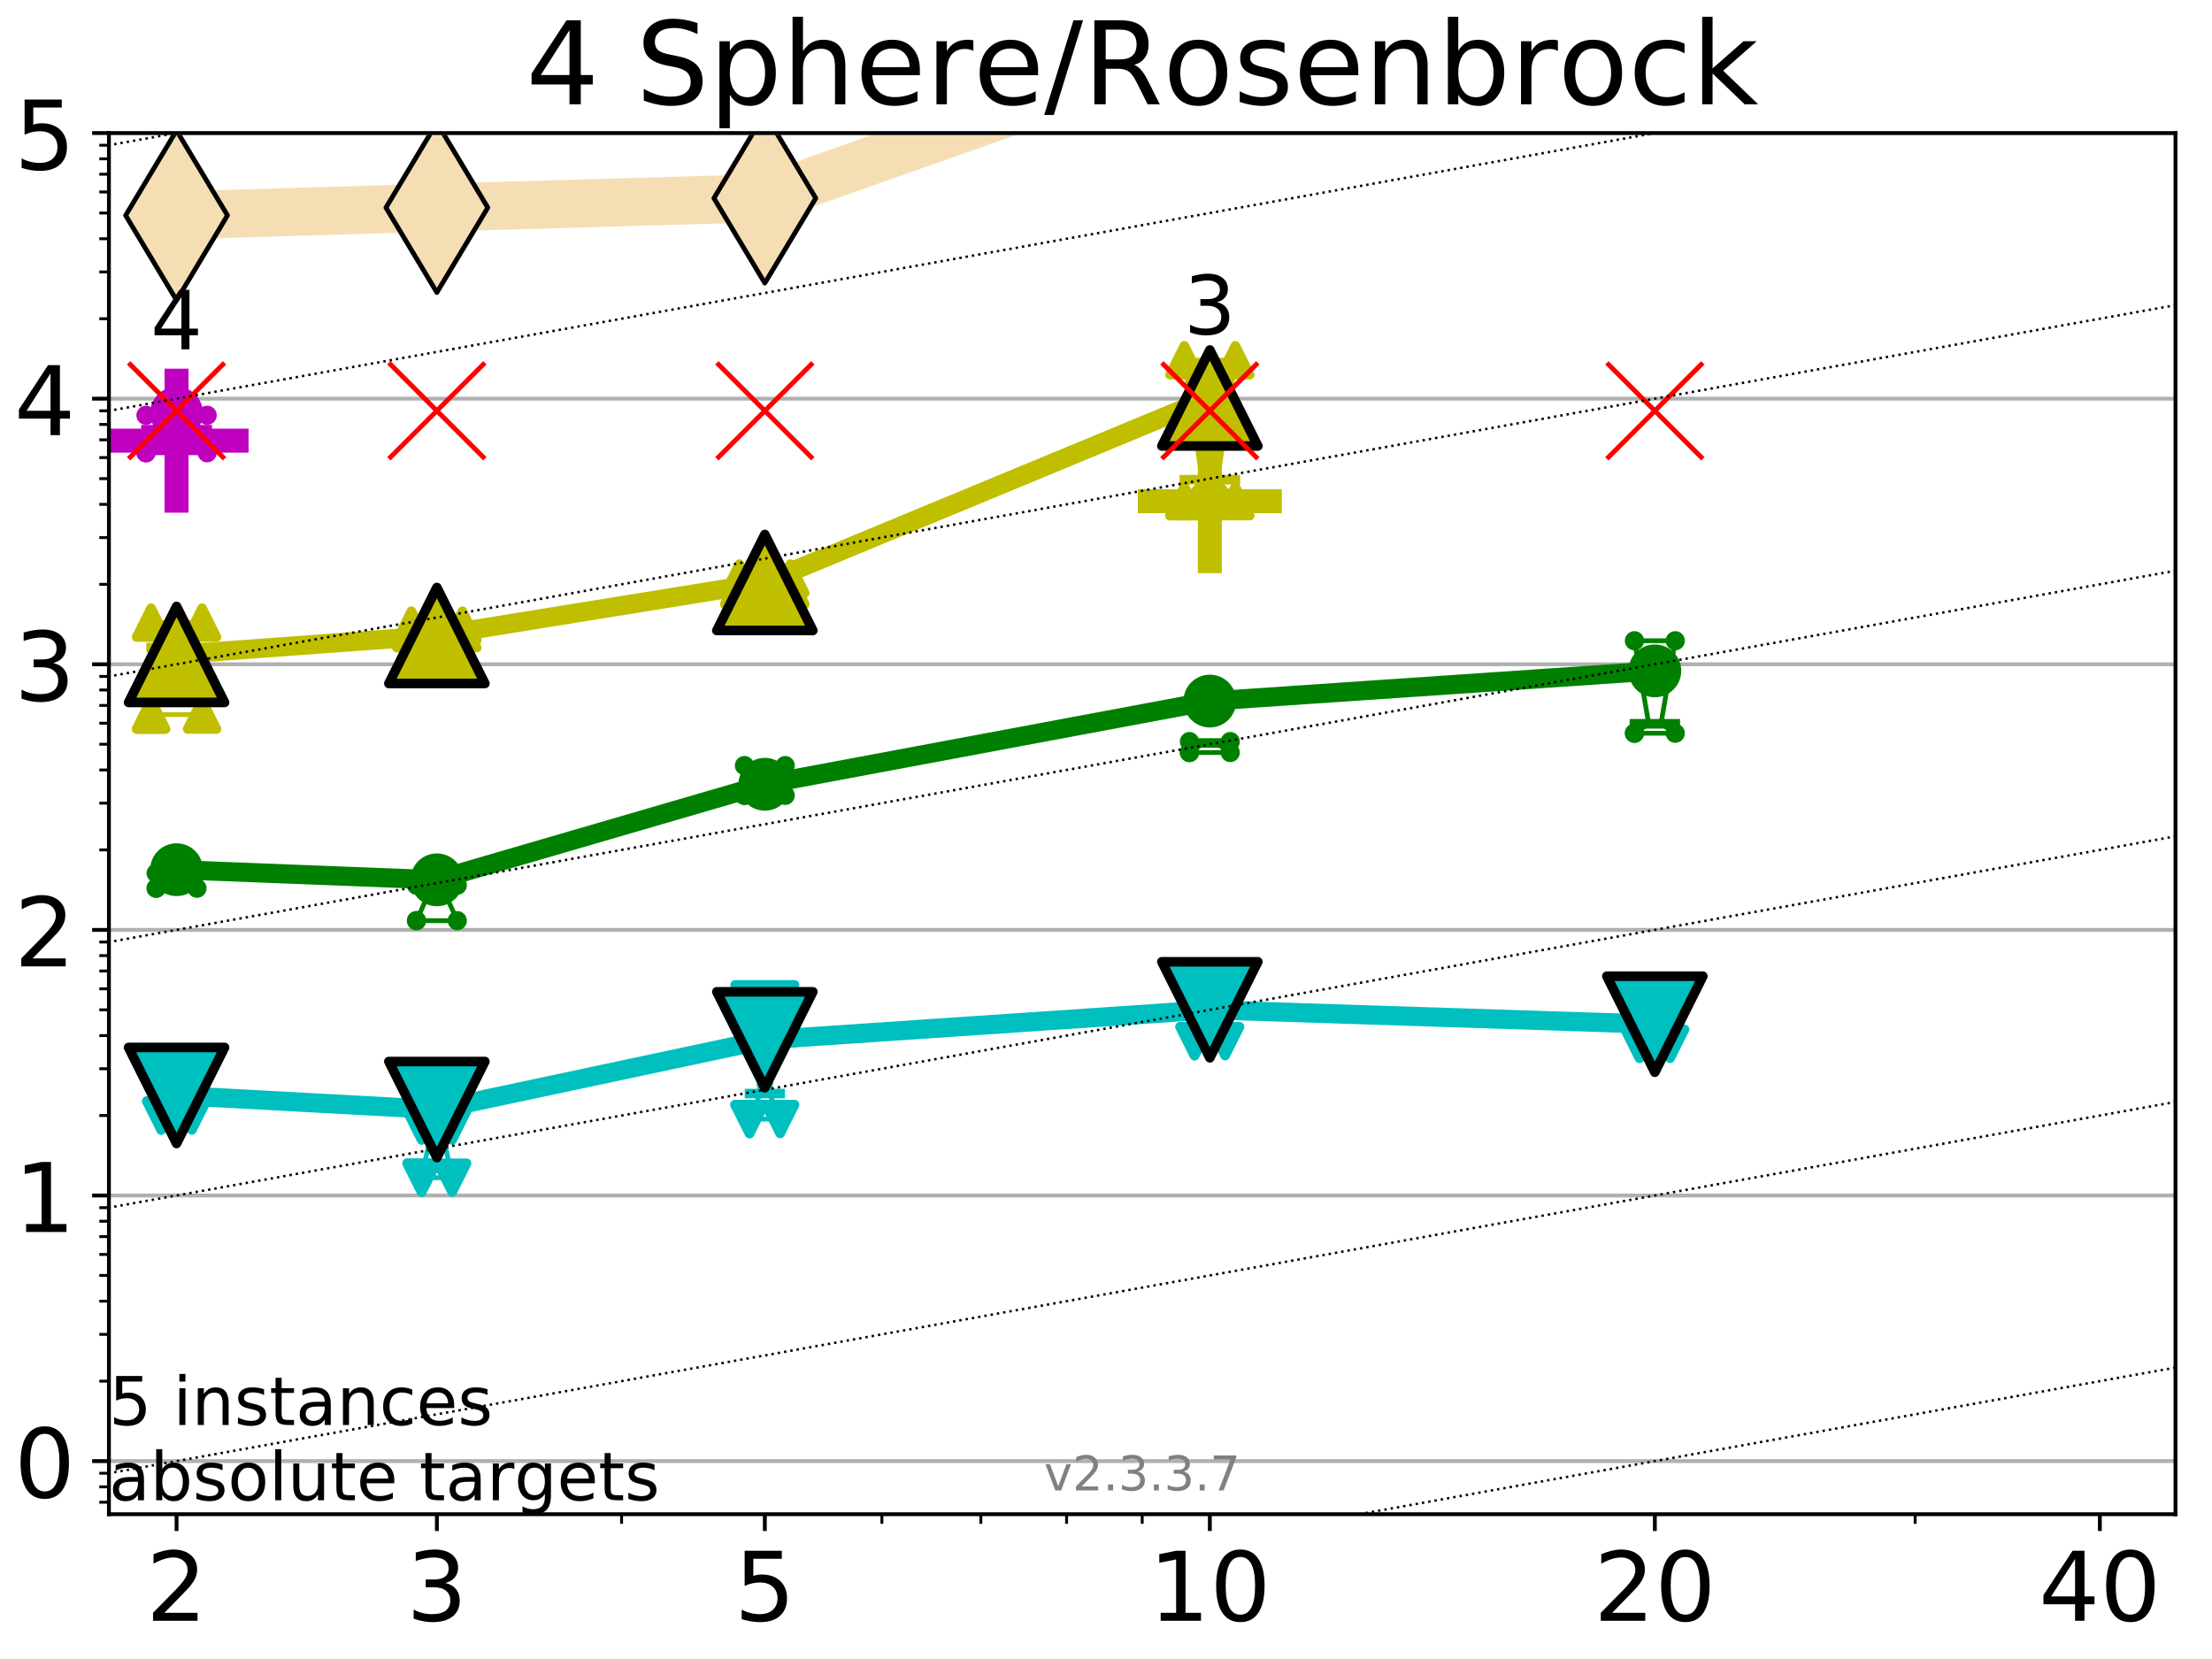<?xml version="1.0" encoding="utf-8" standalone="no"?>
<!DOCTYPE svg PUBLIC "-//W3C//DTD SVG 1.1//EN"
  "http://www.w3.org/Graphics/SVG/1.1/DTD/svg11.dtd">
<!-- Created with matplotlib (https://matplotlib.org/) -->
<svg height="345.6pt" version="1.1" viewBox="0 0 460.8 345.6" width="460.8pt" xmlns="http://www.w3.org/2000/svg" xmlns:xlink="http://www.w3.org/1999/xlink">
 <defs>
  <style type="text/css">
*{stroke-linecap:butt;stroke-linejoin:round;}
  </style>
 </defs>
 <g id="figure_1">
  <g id="patch_1">
   <path d="M 0 345.6 
L 460.8 345.6 
L 460.8 0 
L 0 0 
z
" style="fill:#ffffff;"/>
  </g>
  <g id="axes_1">
   <g id="patch_2">
    <path d="M 22.69 315.44 
L 453.192 315.44 
L 453.192 27.72 
L 22.69 27.72 
z
" style="fill:#ffffff;"/>
   </g>
   <g id="line2d_1">
    <path clip-path="url(#p09dff07395)" d="M 36.781 44.869 
L 91.009 43.248 
L 159.329 41.287 
L 252.032 8.583 
L 344.736 9.495 
" style="fill:none;stroke:#f5deb3;stroke-linecap:square;stroke-width:10;"/>
    <defs>
     <path d="M 0 17.678 
L 10.607 0 
L 0 -17.678 
L -10.607 0 
z
" id="ma0e781049a" style="stroke:#000000;stroke-linejoin:miter;"/>
    </defs>
    <g clip-path="url(#p09dff07395)">
     <use style="fill:#f5deb3;stroke:#000000;stroke-linejoin:miter;" x="36.781" xlink:href="#ma0e781049a" y="44.869"/>
     <use style="fill:#f5deb3;stroke:#000000;stroke-linejoin:miter;" x="91.009" xlink:href="#ma0e781049a" y="43.248"/>
     <use style="fill:#f5deb3;stroke:#000000;stroke-linejoin:miter;" x="159.329" xlink:href="#ma0e781049a" y="41.287"/>
     <use style="fill:#f5deb3;stroke:#000000;stroke-linejoin:miter;" x="252.032" xlink:href="#ma0e781049a" y="8.583"/>
     <use style="fill:#f5deb3;stroke:#000000;stroke-linejoin:miter;" x="344.736" xlink:href="#ma0e781049a" y="9.495"/>
    </g>
   </g>
   <g id="line2d_2">
    <defs>
     <path d="M -15 0 
L 15 0 
M 0 15 
L 0 -15 
" id="m0099cf9197" style="stroke:#bfbf00;stroke-width:5;"/>
    </defs>
    <g clip-path="url(#p09dff07395)">
     <use style="fill:#bfbf00;stroke:#bfbf00;stroke-width:5;" x="252.032" xlink:href="#m0099cf9197" y="104.401"/>
    </g>
   </g>
   <g id="line2d_3">
    <defs>
     <path d="M -15 0 
L 15 0 
M 0 15 
L 0 -15 
" id="m3f88206c82" style="stroke:#bf00bf;stroke-width:5;"/>
    </defs>
    <g clip-path="url(#p09dff07395)">
     <use style="fill:#bf00bf;stroke:#bf00bf;stroke-width:5;" x="36.781" xlink:href="#m3f88206c82" y="91.798"/>
    </g>
   </g>
   <g id="matplotlib.axis_1">
    <g id="xtick_1">
     <g id="line2d_4">
      <defs>
       <path d="M 0 0 
L 0 3.5 
" id="m7873394514" style="stroke:#000000;stroke-width:0.8;"/>
      </defs>
      <g>
       <use style="stroke:#000000;stroke-width:0.8;" x="36.781" xlink:href="#m7873394514" y="315.44"/>
      </g>
     </g>
     <g id="text_1">
      <!-- 2 -->
      <defs>
       <path d="M 19.188 8.297 
L 53.609 8.297 
L 53.609 0 
L 7.328 0 
L 7.328 8.297 
Q 12.938 14.109 22.625 23.891 
Q 32.328 33.688 34.812 36.531 
Q 39.547 41.844 41.422 45.531 
Q 43.312 49.219 43.312 52.781 
Q 43.312 58.594 39.234 62.25 
Q 35.156 65.922 28.609 65.922 
Q 23.969 65.922 18.812 64.312 
Q 13.672 62.703 7.812 59.422 
L 7.812 69.391 
Q 13.766 71.781 18.938 73 
Q 24.125 74.219 28.422 74.219 
Q 39.75 74.219 46.484 68.547 
Q 53.219 62.891 53.219 53.422 
Q 53.219 48.922 51.531 44.891 
Q 49.859 40.875 45.406 35.406 
Q 44.188 33.984 37.641 27.219 
Q 31.109 20.453 19.188 8.297 
z
" id="DejaVuSans-50"/>
      </defs>
      <g transform="translate(30.419 337.637)scale(0.2 -0.2)">
       <use xlink:href="#DejaVuSans-50"/>
      </g>
     </g>
    </g>
    <g id="xtick_2">
     <g id="line2d_5">
      <g>
       <use style="stroke:#000000;stroke-width:0.8;" x="91.009" xlink:href="#m7873394514" y="315.44"/>
      </g>
     </g>
     <g id="text_2">
      <!-- 3 -->
      <defs>
       <path d="M 40.578 39.312 
Q 47.656 37.797 51.625 33 
Q 55.609 28.219 55.609 21.188 
Q 55.609 10.406 48.188 4.484 
Q 40.766 -1.422 27.094 -1.422 
Q 22.516 -1.422 17.656 -0.516 
Q 12.797 0.391 7.625 2.203 
L 7.625 11.719 
Q 11.719 9.328 16.594 8.109 
Q 21.484 6.891 26.812 6.891 
Q 36.078 6.891 40.938 10.547 
Q 45.797 14.203 45.797 21.188 
Q 45.797 27.641 41.281 31.266 
Q 36.766 34.906 28.719 34.906 
L 20.219 34.906 
L 20.219 43.016 
L 29.109 43.016 
Q 36.375 43.016 40.234 45.922 
Q 44.094 48.828 44.094 54.297 
Q 44.094 59.906 40.109 62.906 
Q 36.141 65.922 28.719 65.922 
Q 24.656 65.922 20.016 65.031 
Q 15.375 64.156 9.812 62.312 
L 9.812 71.094 
Q 15.438 72.656 20.344 73.438 
Q 25.25 74.219 29.594 74.219 
Q 40.828 74.219 47.359 69.109 
Q 53.906 64.016 53.906 55.328 
Q 53.906 49.266 50.438 45.094 
Q 46.969 40.922 40.578 39.312 
z
" id="DejaVuSans-51"/>
      </defs>
      <g transform="translate(84.647 337.637)scale(0.2 -0.2)">
       <use xlink:href="#DejaVuSans-51"/>
      </g>
     </g>
    </g>
    <g id="xtick_3">
     <g id="line2d_6">
      <g>
       <use style="stroke:#000000;stroke-width:0.8;" x="159.329" xlink:href="#m7873394514" y="315.44"/>
      </g>
     </g>
     <g id="text_3">
      <!-- 5 -->
      <defs>
       <path d="M 10.797 72.906 
L 49.516 72.906 
L 49.516 64.594 
L 19.828 64.594 
L 19.828 46.734 
Q 21.969 47.469 24.109 47.828 
Q 26.266 48.188 28.422 48.188 
Q 40.625 48.188 47.75 41.5 
Q 54.891 34.812 54.891 23.391 
Q 54.891 11.625 47.562 5.094 
Q 40.234 -1.422 26.906 -1.422 
Q 22.312 -1.422 17.547 -0.641 
Q 12.797 0.141 7.719 1.703 
L 7.719 11.625 
Q 12.109 9.234 16.797 8.062 
Q 21.484 6.891 26.703 6.891 
Q 35.156 6.891 40.078 11.328 
Q 45.016 15.766 45.016 23.391 
Q 45.016 31 40.078 35.438 
Q 35.156 39.891 26.703 39.891 
Q 22.75 39.891 18.812 39.016 
Q 14.891 38.141 10.797 36.281 
z
" id="DejaVuSans-53"/>
      </defs>
      <g transform="translate(152.966 337.637)scale(0.2 -0.2)">
       <use xlink:href="#DejaVuSans-53"/>
      </g>
     </g>
    </g>
    <g id="xtick_4">
     <g id="line2d_7">
      <g>
       <use style="stroke:#000000;stroke-width:0.8;" x="252.032" xlink:href="#m7873394514" y="315.44"/>
      </g>
     </g>
     <g id="text_4">
      <!-- 10 -->
      <defs>
       <path d="M 12.406 8.297 
L 28.516 8.297 
L 28.516 63.922 
L 10.984 60.406 
L 10.984 69.391 
L 28.422 72.906 
L 38.281 72.906 
L 38.281 8.297 
L 54.391 8.297 
L 54.391 0 
L 12.406 0 
z
" id="DejaVuSans-49"/>
       <path d="M 31.781 66.406 
Q 24.172 66.406 20.328 58.906 
Q 16.5 51.422 16.5 36.375 
Q 16.5 21.391 20.328 13.891 
Q 24.172 6.391 31.781 6.391 
Q 39.453 6.391 43.281 13.891 
Q 47.125 21.391 47.125 36.375 
Q 47.125 51.422 43.281 58.906 
Q 39.453 66.406 31.781 66.406 
z
M 31.781 74.219 
Q 44.047 74.219 50.516 64.516 
Q 56.984 54.828 56.984 36.375 
Q 56.984 17.969 50.516 8.266 
Q 44.047 -1.422 31.781 -1.422 
Q 19.531 -1.422 13.062 8.266 
Q 6.594 17.969 6.594 36.375 
Q 6.594 54.828 13.062 64.516 
Q 19.531 74.219 31.781 74.219 
z
" id="DejaVuSans-48"/>
      </defs>
      <g transform="translate(239.307 337.637)scale(0.2 -0.2)">
       <use xlink:href="#DejaVuSans-49"/>
       <use x="63.623" xlink:href="#DejaVuSans-48"/>
      </g>
     </g>
    </g>
    <g id="xtick_5">
     <g id="line2d_8">
      <g>
       <use style="stroke:#000000;stroke-width:0.8;" x="344.736" xlink:href="#m7873394514" y="315.44"/>
      </g>
     </g>
     <g id="text_5">
      <!-- 20 -->
      <g transform="translate(332.011 337.637)scale(0.2 -0.2)">
       <use xlink:href="#DejaVuSans-50"/>
       <use x="63.623" xlink:href="#DejaVuSans-48"/>
      </g>
     </g>
    </g>
    <g id="xtick_6">
     <g id="line2d_9">
      <g>
       <use style="stroke:#000000;stroke-width:0.8;" x="437.439" xlink:href="#m7873394514" y="315.44"/>
      </g>
     </g>
     <g id="text_6">
      <!-- 40 -->
      <defs>
       <path d="M 37.797 64.312 
L 12.891 25.391 
L 37.797 25.391 
z
M 35.203 72.906 
L 47.609 72.906 
L 47.609 25.391 
L 58.016 25.391 
L 58.016 17.188 
L 47.609 17.188 
L 47.609 0 
L 37.797 0 
L 37.797 17.188 
L 4.891 17.188 
L 4.891 26.703 
z
" id="DejaVuSans-52"/>
      </defs>
      <g transform="translate(424.714 337.637)scale(0.2 -0.2)">
       <use xlink:href="#DejaVuSans-52"/>
       <use x="63.623" xlink:href="#DejaVuSans-48"/>
      </g>
     </g>
    </g>
    <g id="xtick_7">
     <g id="line2d_10">
      <defs>
       <path d="M 0 0 
L 0 2 
" id="me42d2808b8" style="stroke:#000000;stroke-width:0.6;"/>
      </defs>
      <g>
       <use style="stroke:#000000;stroke-width:0.6;" x="129.485" xlink:href="#me42d2808b8" y="315.44"/>
      </g>
     </g>
    </g>
    <g id="xtick_8">
     <g id="line2d_11">
      <g>
       <use style="stroke:#000000;stroke-width:0.6;" x="183.713" xlink:href="#me42d2808b8" y="315.44"/>
      </g>
     </g>
    </g>
    <g id="xtick_9">
     <g id="line2d_12">
      <g>
       <use style="stroke:#000000;stroke-width:0.6;" x="204.329" xlink:href="#me42d2808b8" y="315.44"/>
      </g>
     </g>
    </g>
    <g id="xtick_10">
     <g id="line2d_13">
      <g>
       <use style="stroke:#000000;stroke-width:0.6;" x="222.188" xlink:href="#me42d2808b8" y="315.44"/>
      </g>
     </g>
    </g>
    <g id="xtick_11">
     <g id="line2d_14">
      <g>
       <use style="stroke:#000000;stroke-width:0.6;" x="237.941" xlink:href="#me42d2808b8" y="315.44"/>
      </g>
     </g>
    </g>
    <g id="xtick_12">
     <g id="line2d_15">
      <g>
       <use style="stroke:#000000;stroke-width:0.6;" x="398.964" xlink:href="#me42d2808b8" y="315.44"/>
      </g>
     </g>
    </g>
   </g>
   <g id="matplotlib.axis_2">
    <g id="ytick_1">
     <g id="line2d_16">
      <path clip-path="url(#p09dff07395)" d="M 22.69 304.374 
L 453.192 304.374 
" style="fill:none;stroke:#b0b0b0;stroke-linecap:square;stroke-width:0.8;"/>
     </g>
     <g id="line2d_17">
      <defs>
       <path d="M 0 0 
L -3.5 0 
" id="mdb61a4231f" style="stroke:#000000;stroke-width:0.8;"/>
      </defs>
      <g>
       <use style="stroke:#000000;stroke-width:0.8;" x="22.69" xlink:href="#mdb61a4231f" y="304.374"/>
      </g>
     </g>
     <g id="text_7">
      <!-- 0 -->
      <g transform="translate(2.965 311.972)scale(0.2 -0.2)">
       <use xlink:href="#DejaVuSans-48"/>
      </g>
     </g>
    </g>
    <g id="ytick_2">
     <g id="line2d_18">
      <path clip-path="url(#p09dff07395)" d="M 22.69 249.043 
L 453.192 249.043 
" style="fill:none;stroke:#b0b0b0;stroke-linecap:square;stroke-width:0.8;"/>
     </g>
     <g id="line2d_19">
      <g>
       <use style="stroke:#000000;stroke-width:0.8;" x="22.69" xlink:href="#mdb61a4231f" y="249.043"/>
      </g>
     </g>
     <g id="text_8">
      <!-- 1 -->
      <g transform="translate(2.965 256.642)scale(0.2 -0.2)">
       <use xlink:href="#DejaVuSans-49"/>
      </g>
     </g>
    </g>
    <g id="ytick_3">
     <g id="line2d_20">
      <path clip-path="url(#p09dff07395)" d="M 22.69 193.712 
L 453.192 193.712 
" style="fill:none;stroke:#b0b0b0;stroke-linecap:square;stroke-width:0.8;"/>
     </g>
     <g id="line2d_21">
      <g>
       <use style="stroke:#000000;stroke-width:0.8;" x="22.69" xlink:href="#mdb61a4231f" y="193.712"/>
      </g>
     </g>
     <g id="text_9">
      <!-- 2 -->
      <g transform="translate(2.965 201.311)scale(0.2 -0.2)">
       <use xlink:href="#DejaVuSans-50"/>
      </g>
     </g>
    </g>
    <g id="ytick_4">
     <g id="line2d_22">
      <path clip-path="url(#p09dff07395)" d="M 22.69 138.382 
L 453.192 138.382 
" style="fill:none;stroke:#b0b0b0;stroke-linecap:square;stroke-width:0.8;"/>
     </g>
     <g id="line2d_23">
      <g>
       <use style="stroke:#000000;stroke-width:0.8;" x="22.69" xlink:href="#mdb61a4231f" y="138.382"/>
      </g>
     </g>
     <g id="text_10">
      <!-- 3 -->
      <g transform="translate(2.965 145.98)scale(0.2 -0.2)">
       <use xlink:href="#DejaVuSans-51"/>
      </g>
     </g>
    </g>
    <g id="ytick_5">
     <g id="line2d_24">
      <path clip-path="url(#p09dff07395)" d="M 22.69 83.051 
L 453.192 83.051 
" style="fill:none;stroke:#b0b0b0;stroke-linecap:square;stroke-width:0.8;"/>
     </g>
     <g id="line2d_25">
      <g>
       <use style="stroke:#000000;stroke-width:0.8;" x="22.69" xlink:href="#mdb61a4231f" y="83.051"/>
      </g>
     </g>
     <g id="text_11">
      <!-- 4 -->
      <g transform="translate(2.965 90.649)scale(0.2 -0.2)">
       <use xlink:href="#DejaVuSans-52"/>
      </g>
     </g>
    </g>
    <g id="ytick_6">
     <g id="line2d_26">
      <path clip-path="url(#p09dff07395)" d="M 22.69 27.72 
L 453.192 27.72 
" style="fill:none;stroke:#b0b0b0;stroke-linecap:square;stroke-width:0.8;"/>
     </g>
     <g id="line2d_27">
      <g>
       <use style="stroke:#000000;stroke-width:0.8;" x="22.69" xlink:href="#mdb61a4231f" y="27.72"/>
      </g>
     </g>
     <g id="text_12">
      <!-- 5 -->
      <g transform="translate(2.965 35.318)scale(0.2 -0.2)">
       <use xlink:href="#DejaVuSans-53"/>
      </g>
     </g>
    </g>
    <g id="ytick_7">
     <g id="line2d_28">
      <defs>
       <path d="M 0 0 
L -2 0 
" id="m9e171397ce" style="stroke:#000000;stroke-width:0.6;"/>
      </defs>
      <g>
       <use style="stroke:#000000;stroke-width:0.6;" x="22.69" xlink:href="#m9e171397ce" y="312.945"/>
      </g>
     </g>
    </g>
    <g id="ytick_8">
     <g id="line2d_29">
      <g>
       <use style="stroke:#000000;stroke-width:0.6;" x="22.69" xlink:href="#m9e171397ce" y="309.736"/>
      </g>
     </g>
    </g>
    <g id="ytick_9">
     <g id="line2d_30">
      <g>
       <use style="stroke:#000000;stroke-width:0.6;" x="22.69" xlink:href="#m9e171397ce" y="306.906"/>
      </g>
     </g>
    </g>
    <g id="ytick_10">
     <g id="line2d_31">
      <g>
       <use style="stroke:#000000;stroke-width:0.6;" x="22.69" xlink:href="#m9e171397ce" y="287.718"/>
      </g>
     </g>
    </g>
    <g id="ytick_11">
     <g id="line2d_32">
      <g>
       <use style="stroke:#000000;stroke-width:0.6;" x="22.69" xlink:href="#m9e171397ce" y="277.974"/>
      </g>
     </g>
    </g>
    <g id="ytick_12">
     <g id="line2d_33">
      <g>
       <use style="stroke:#000000;stroke-width:0.6;" x="22.69" xlink:href="#m9e171397ce" y="271.061"/>
      </g>
     </g>
    </g>
    <g id="ytick_13">
     <g id="line2d_34">
      <g>
       <use style="stroke:#000000;stroke-width:0.6;" x="22.69" xlink:href="#m9e171397ce" y="265.699"/>
      </g>
     </g>
    </g>
    <g id="ytick_14">
     <g id="line2d_35">
      <g>
       <use style="stroke:#000000;stroke-width:0.6;" x="22.69" xlink:href="#m9e171397ce" y="261.318"/>
      </g>
     </g>
    </g>
    <g id="ytick_15">
     <g id="line2d_36">
      <g>
       <use style="stroke:#000000;stroke-width:0.6;" x="22.69" xlink:href="#m9e171397ce" y="257.614"/>
      </g>
     </g>
    </g>
    <g id="ytick_16">
     <g id="line2d_37">
      <g>
       <use style="stroke:#000000;stroke-width:0.6;" x="22.69" xlink:href="#m9e171397ce" y="254.405"/>
      </g>
     </g>
    </g>
    <g id="ytick_17">
     <g id="line2d_38">
      <g>
       <use style="stroke:#000000;stroke-width:0.6;" x="22.69" xlink:href="#m9e171397ce" y="251.575"/>
      </g>
     </g>
    </g>
    <g id="ytick_18">
     <g id="line2d_39">
      <g>
       <use style="stroke:#000000;stroke-width:0.6;" x="22.69" xlink:href="#m9e171397ce" y="232.387"/>
      </g>
     </g>
    </g>
    <g id="ytick_19">
     <g id="line2d_40">
      <g>
       <use style="stroke:#000000;stroke-width:0.6;" x="22.69" xlink:href="#m9e171397ce" y="222.644"/>
      </g>
     </g>
    </g>
    <g id="ytick_20">
     <g id="line2d_41">
      <g>
       <use style="stroke:#000000;stroke-width:0.6;" x="22.69" xlink:href="#m9e171397ce" y="215.731"/>
      </g>
     </g>
    </g>
    <g id="ytick_21">
     <g id="line2d_42">
      <g>
       <use style="stroke:#000000;stroke-width:0.6;" x="22.69" xlink:href="#m9e171397ce" y="210.369"/>
      </g>
     </g>
    </g>
    <g id="ytick_22">
     <g id="line2d_43">
      <g>
       <use style="stroke:#000000;stroke-width:0.6;" x="22.69" xlink:href="#m9e171397ce" y="205.987"/>
      </g>
     </g>
    </g>
    <g id="ytick_23">
     <g id="line2d_44">
      <g>
       <use style="stroke:#000000;stroke-width:0.6;" x="22.69" xlink:href="#m9e171397ce" y="202.283"/>
      </g>
     </g>
    </g>
    <g id="ytick_24">
     <g id="line2d_45">
      <g>
       <use style="stroke:#000000;stroke-width:0.6;" x="22.69" xlink:href="#m9e171397ce" y="199.074"/>
      </g>
     </g>
    </g>
    <g id="ytick_25">
     <g id="line2d_46">
      <g>
       <use style="stroke:#000000;stroke-width:0.6;" x="22.69" xlink:href="#m9e171397ce" y="196.244"/>
      </g>
     </g>
    </g>
    <g id="ytick_26">
     <g id="line2d_47">
      <g>
       <use style="stroke:#000000;stroke-width:0.6;" x="22.69" xlink:href="#m9e171397ce" y="177.056"/>
      </g>
     </g>
    </g>
    <g id="ytick_27">
     <g id="line2d_48">
      <g>
       <use style="stroke:#000000;stroke-width:0.6;" x="22.69" xlink:href="#m9e171397ce" y="167.313"/>
      </g>
     </g>
    </g>
    <g id="ytick_28">
     <g id="line2d_49">
      <g>
       <use style="stroke:#000000;stroke-width:0.6;" x="22.69" xlink:href="#m9e171397ce" y="160.4"/>
      </g>
     </g>
    </g>
    <g id="ytick_29">
     <g id="line2d_50">
      <g>
       <use style="stroke:#000000;stroke-width:0.6;" x="22.69" xlink:href="#m9e171397ce" y="155.038"/>
      </g>
     </g>
    </g>
    <g id="ytick_30">
     <g id="line2d_51">
      <g>
       <use style="stroke:#000000;stroke-width:0.6;" x="22.69" xlink:href="#m9e171397ce" y="150.657"/>
      </g>
     </g>
    </g>
    <g id="ytick_31">
     <g id="line2d_52">
      <g>
       <use style="stroke:#000000;stroke-width:0.6;" x="22.69" xlink:href="#m9e171397ce" y="146.952"/>
      </g>
     </g>
    </g>
    <g id="ytick_32">
     <g id="line2d_53">
      <g>
       <use style="stroke:#000000;stroke-width:0.6;" x="22.69" xlink:href="#m9e171397ce" y="143.744"/>
      </g>
     </g>
    </g>
    <g id="ytick_33">
     <g id="line2d_54">
      <g>
       <use style="stroke:#000000;stroke-width:0.6;" x="22.69" xlink:href="#m9e171397ce" y="140.913"/>
      </g>
     </g>
    </g>
    <g id="ytick_34">
     <g id="line2d_55">
      <g>
       <use style="stroke:#000000;stroke-width:0.6;" x="22.69" xlink:href="#m9e171397ce" y="121.725"/>
      </g>
     </g>
    </g>
    <g id="ytick_35">
     <g id="line2d_56">
      <g>
       <use style="stroke:#000000;stroke-width:0.6;" x="22.69" xlink:href="#m9e171397ce" y="111.982"/>
      </g>
     </g>
    </g>
    <g id="ytick_36">
     <g id="line2d_57">
      <g>
       <use style="stroke:#000000;stroke-width:0.6;" x="22.69" xlink:href="#m9e171397ce" y="105.069"/>
      </g>
     </g>
    </g>
    <g id="ytick_37">
     <g id="line2d_58">
      <g>
       <use style="stroke:#000000;stroke-width:0.6;" x="22.69" xlink:href="#m9e171397ce" y="99.707"/>
      </g>
     </g>
    </g>
    <g id="ytick_38">
     <g id="line2d_59">
      <g>
       <use style="stroke:#000000;stroke-width:0.6;" x="22.69" xlink:href="#m9e171397ce" y="95.326"/>
      </g>
     </g>
    </g>
    <g id="ytick_39">
     <g id="line2d_60">
      <g>
       <use style="stroke:#000000;stroke-width:0.6;" x="22.69" xlink:href="#m9e171397ce" y="91.622"/>
      </g>
     </g>
    </g>
    <g id="ytick_40">
     <g id="line2d_61">
      <g>
       <use style="stroke:#000000;stroke-width:0.6;" x="22.69" xlink:href="#m9e171397ce" y="88.413"/>
      </g>
     </g>
    </g>
    <g id="ytick_41">
     <g id="line2d_62">
      <g>
       <use style="stroke:#000000;stroke-width:0.6;" x="22.69" xlink:href="#m9e171397ce" y="85.583"/>
      </g>
     </g>
    </g>
    <g id="ytick_42">
     <g id="line2d_63">
      <g>
       <use style="stroke:#000000;stroke-width:0.6;" x="22.69" xlink:href="#m9e171397ce" y="66.395"/>
      </g>
     </g>
    </g>
    <g id="ytick_43">
     <g id="line2d_64">
      <g>
       <use style="stroke:#000000;stroke-width:0.6;" x="22.69" xlink:href="#m9e171397ce" y="56.651"/>
      </g>
     </g>
    </g>
    <g id="ytick_44">
     <g id="line2d_65">
      <g>
       <use style="stroke:#000000;stroke-width:0.6;" x="22.69" xlink:href="#m9e171397ce" y="49.738"/>
      </g>
     </g>
    </g>
    <g id="ytick_45">
     <g id="line2d_66">
      <g>
       <use style="stroke:#000000;stroke-width:0.6;" x="22.69" xlink:href="#m9e171397ce" y="44.376"/>
      </g>
     </g>
    </g>
    <g id="ytick_46">
     <g id="line2d_67">
      <g>
       <use style="stroke:#000000;stroke-width:0.6;" x="22.69" xlink:href="#m9e171397ce" y="39.995"/>
      </g>
     </g>
    </g>
    <g id="ytick_47">
     <g id="line2d_68">
      <g>
       <use style="stroke:#000000;stroke-width:0.6;" x="22.69" xlink:href="#m9e171397ce" y="36.291"/>
      </g>
     </g>
    </g>
    <g id="ytick_48">
     <g id="line2d_69">
      <g>
       <use style="stroke:#000000;stroke-width:0.6;" x="22.69" xlink:href="#m9e171397ce" y="33.082"/>
      </g>
     </g>
    </g>
    <g id="ytick_49">
     <g id="line2d_70">
      <g>
       <use style="stroke:#000000;stroke-width:0.6;" x="22.69" xlink:href="#m9e171397ce" y="30.252"/>
      </g>
     </g>
    </g>
   </g>
   <g id="line2d_71">
    <path clip-path="url(#p09dff07395)" d="M 33.594 232.387 
L 35.825 229.028 
L 33.594 223.047 
L 39.968 223.047 
L 37.737 229.028 
L 39.968 232.387 
L 33.594 232.387 
" style="fill:none;stroke:#00bfbf;stroke-linecap:square;"/>
   </g>
   <g id="line2d_72">
    <path clip-path="url(#p09dff07395)" d="M 33.594 232.387 
L 39.968 232.387 
L 39.968 223.047 
L 33.594 223.047 
L 33.594 232.387 
" style="fill:none;"/>
    <defs>
     <path d="M -0 3 
L 3 -3 
L -3 -3 
z
" id="mecf5f8dfef" style="stroke:#00bfbf;stroke-linejoin:miter;stroke-width:2;"/>
    </defs>
    <g clip-path="url(#p09dff07395)">
     <use style="fill:#00bfbf;stroke:#00bfbf;stroke-linejoin:miter;stroke-width:2;" x="33.594" xlink:href="#mecf5f8dfef" y="232.387"/>
     <use style="fill:#00bfbf;stroke:#00bfbf;stroke-linejoin:miter;stroke-width:2;" x="39.968" xlink:href="#mecf5f8dfef" y="232.387"/>
     <use style="fill:#00bfbf;stroke:#00bfbf;stroke-linejoin:miter;stroke-width:2;" x="39.968" xlink:href="#mecf5f8dfef" y="223.047"/>
     <use style="fill:#00bfbf;stroke:#00bfbf;stroke-linejoin:miter;stroke-width:2;" x="33.594" xlink:href="#mecf5f8dfef" y="223.047"/>
     <use style="fill:#00bfbf;stroke:#00bfbf;stroke-linejoin:miter;stroke-width:2;" x="33.594" xlink:href="#mecf5f8dfef" y="232.387"/>
    </g>
   </g>
   <g id="line2d_73">
    <path clip-path="url(#p09dff07395)" d="M 33.594 229.028 
L 39.968 229.028 
" style="fill:none;stroke:#00bfbf;stroke-linecap:square;stroke-width:2;"/>
   </g>
   <g id="line2d_74">
    <path clip-path="url(#p09dff07395)" d="M 87.823 245.339 
L 90.053 234.919 
L 87.823 234.478 
L 94.196 234.478 
L 91.965 234.919 
L 94.196 245.339 
L 87.823 245.339 
" style="fill:none;stroke:#00bfbf;stroke-linecap:square;"/>
   </g>
   <g id="line2d_75">
    <path clip-path="url(#p09dff07395)" d="M 87.823 245.339 
L 94.196 245.339 
L 94.196 234.478 
L 87.823 234.478 
L 87.823 245.339 
" style="fill:none;"/>
    <g clip-path="url(#p09dff07395)">
     <use style="fill:#00bfbf;stroke:#00bfbf;stroke-linejoin:miter;stroke-width:2;" x="87.823" xlink:href="#mecf5f8dfef" y="245.339"/>
     <use style="fill:#00bfbf;stroke:#00bfbf;stroke-linejoin:miter;stroke-width:2;" x="94.196" xlink:href="#mecf5f8dfef" y="245.339"/>
     <use style="fill:#00bfbf;stroke:#00bfbf;stroke-linejoin:miter;stroke-width:2;" x="94.196" xlink:href="#mecf5f8dfef" y="234.478"/>
     <use style="fill:#00bfbf;stroke:#00bfbf;stroke-linejoin:miter;stroke-width:2;" x="87.823" xlink:href="#mecf5f8dfef" y="234.478"/>
     <use style="fill:#00bfbf;stroke:#00bfbf;stroke-linejoin:miter;stroke-width:2;" x="87.823" xlink:href="#mecf5f8dfef" y="245.339"/>
    </g>
   </g>
   <g id="line2d_76">
    <path clip-path="url(#p09dff07395)" d="M 87.823 234.919 
L 94.196 234.919 
" style="fill:none;stroke:#00bfbf;stroke-linecap:square;stroke-width:2;"/>
   </g>
   <g id="line2d_77">
    <path clip-path="url(#p09dff07395)" d="M 156.142 233.119 
L 158.373 227.806 
L 156.142 208.166 
L 162.515 208.166 
L 160.285 227.806 
L 162.515 233.119 
L 156.142 233.119 
" style="fill:none;stroke:#00bfbf;stroke-linecap:square;"/>
   </g>
   <g id="line2d_78">
    <path clip-path="url(#p09dff07395)" d="M 156.142 233.119 
L 162.515 233.119 
L 162.515 208.166 
L 156.142 208.166 
L 156.142 233.119 
" style="fill:none;"/>
    <g clip-path="url(#p09dff07395)">
     <use style="fill:#00bfbf;stroke:#00bfbf;stroke-linejoin:miter;stroke-width:2;" x="156.142" xlink:href="#mecf5f8dfef" y="233.119"/>
     <use style="fill:#00bfbf;stroke:#00bfbf;stroke-linejoin:miter;stroke-width:2;" x="162.515" xlink:href="#mecf5f8dfef" y="233.119"/>
     <use style="fill:#00bfbf;stroke:#00bfbf;stroke-linejoin:miter;stroke-width:2;" x="162.515" xlink:href="#mecf5f8dfef" y="208.166"/>
     <use style="fill:#00bfbf;stroke:#00bfbf;stroke-linejoin:miter;stroke-width:2;" x="156.142" xlink:href="#mecf5f8dfef" y="208.166"/>
     <use style="fill:#00bfbf;stroke:#00bfbf;stroke-linejoin:miter;stroke-width:2;" x="156.142" xlink:href="#mecf5f8dfef" y="233.119"/>
    </g>
   </g>
   <g id="line2d_79">
    <path clip-path="url(#p09dff07395)" d="M 156.142 227.806 
L 162.515 227.806 
" style="fill:none;stroke:#00bfbf;stroke-linecap:square;stroke-width:2;"/>
   </g>
   <g id="line2d_80">
    <path clip-path="url(#p09dff07395)" d="M 248.845 216.9 
L 251.076 215.611 
L 248.845 208.386 
L 255.219 208.386 
L 252.988 215.611 
L 255.219 216.9 
L 248.845 216.9 
" style="fill:none;stroke:#00bfbf;stroke-linecap:square;"/>
   </g>
   <g id="line2d_81">
    <path clip-path="url(#p09dff07395)" d="M 248.845 216.9 
L 255.219 216.9 
L 255.219 208.386 
L 248.845 208.386 
L 248.845 216.9 
" style="fill:none;"/>
    <g clip-path="url(#p09dff07395)">
     <use style="fill:#00bfbf;stroke:#00bfbf;stroke-linejoin:miter;stroke-width:2;" x="248.845" xlink:href="#mecf5f8dfef" y="216.9"/>
     <use style="fill:#00bfbf;stroke:#00bfbf;stroke-linejoin:miter;stroke-width:2;" x="255.219" xlink:href="#mecf5f8dfef" y="216.9"/>
     <use style="fill:#00bfbf;stroke:#00bfbf;stroke-linejoin:miter;stroke-width:2;" x="255.219" xlink:href="#mecf5f8dfef" y="208.386"/>
     <use style="fill:#00bfbf;stroke:#00bfbf;stroke-linejoin:miter;stroke-width:2;" x="248.845" xlink:href="#mecf5f8dfef" y="208.386"/>
     <use style="fill:#00bfbf;stroke:#00bfbf;stroke-linejoin:miter;stroke-width:2;" x="248.845" xlink:href="#mecf5f8dfef" y="216.9"/>
    </g>
   </g>
   <g id="line2d_82">
    <path clip-path="url(#p09dff07395)" d="M 248.845 215.611 
L 255.219 215.611 
" style="fill:none;stroke:#00bfbf;stroke-linecap:square;stroke-width:2;"/>
   </g>
   <g id="line2d_83">
    <path clip-path="url(#p09dff07395)" d="M 341.549 217.442 
L 343.78 211.2 
L 341.549 210.489 
L 347.923 210.489 
L 345.692 211.2 
L 347.923 217.442 
L 341.549 217.442 
" style="fill:none;stroke:#00bfbf;stroke-linecap:square;"/>
   </g>
   <g id="line2d_84">
    <path clip-path="url(#p09dff07395)" d="M 341.549 217.442 
L 347.923 217.442 
L 347.923 210.489 
L 341.549 210.489 
L 341.549 217.442 
" style="fill:none;"/>
    <g clip-path="url(#p09dff07395)">
     <use style="fill:#00bfbf;stroke:#00bfbf;stroke-linejoin:miter;stroke-width:2;" x="341.549" xlink:href="#mecf5f8dfef" y="217.442"/>
     <use style="fill:#00bfbf;stroke:#00bfbf;stroke-linejoin:miter;stroke-width:2;" x="347.923" xlink:href="#mecf5f8dfef" y="217.442"/>
     <use style="fill:#00bfbf;stroke:#00bfbf;stroke-linejoin:miter;stroke-width:2;" x="347.923" xlink:href="#mecf5f8dfef" y="210.489"/>
     <use style="fill:#00bfbf;stroke:#00bfbf;stroke-linejoin:miter;stroke-width:2;" x="341.549" xlink:href="#mecf5f8dfef" y="210.489"/>
     <use style="fill:#00bfbf;stroke:#00bfbf;stroke-linejoin:miter;stroke-width:2;" x="341.549" xlink:href="#mecf5f8dfef" y="217.442"/>
    </g>
   </g>
   <g id="line2d_85">
    <path clip-path="url(#p09dff07395)" d="M 341.549 211.2 
L 347.923 211.2 
" style="fill:none;stroke:#00bfbf;stroke-linecap:square;stroke-width:2;"/>
   </g>
   <g id="line2d_86">
    <path clip-path="url(#p09dff07395)" d="M 36.781 228.207 
L 91.009 231.138 
" style="fill:none;stroke:#00bfbf;stroke-linecap:square;stroke-width:4;"/>
   </g>
   <g id="line2d_87">
    <path clip-path="url(#p09dff07395)" d="M 91.009 231.138 
L 159.329 216.612 
" style="fill:none;stroke:#00bfbf;stroke-linecap:square;stroke-width:4;"/>
   </g>
   <g id="line2d_88">
    <path clip-path="url(#p09dff07395)" d="M 159.329 216.612 
L 252.032 210.359 
" style="fill:none;stroke:#00bfbf;stroke-linecap:square;stroke-width:4;"/>
   </g>
   <g id="line2d_89">
    <path clip-path="url(#p09dff07395)" d="M 252.032 210.359 
L 344.736 213.364 
" style="fill:none;stroke:#00bfbf;stroke-linecap:square;stroke-width:4;"/>
   </g>
   <g id="line2d_90">
    <path clip-path="url(#p09dff07395)" d="M 36.781 228.207 
L 91.009 231.138 
L 159.329 216.612 
L 252.032 210.359 
L 344.736 213.364 
" style="fill:none;"/>
    <defs>
     <path d="M -0 10 
L 10 -10 
L -10 -10 
z
" id="me59a7408dc" style="stroke:#000000;stroke-linejoin:miter;stroke-width:2;"/>
    </defs>
    <g clip-path="url(#p09dff07395)">
     <use style="fill:#00bfbf;stroke:#000000;stroke-linejoin:miter;stroke-width:2;" x="36.781" xlink:href="#me59a7408dc" y="228.207"/>
     <use style="fill:#00bfbf;stroke:#000000;stroke-linejoin:miter;stroke-width:2;" x="91.009" xlink:href="#me59a7408dc" y="231.138"/>
     <use style="fill:#00bfbf;stroke:#000000;stroke-linejoin:miter;stroke-width:2;" x="159.329" xlink:href="#me59a7408dc" y="216.612"/>
     <use style="fill:#00bfbf;stroke:#000000;stroke-linejoin:miter;stroke-width:2;" x="252.032" xlink:href="#me59a7408dc" y="210.359"/>
     <use style="fill:#00bfbf;stroke:#000000;stroke-linejoin:miter;stroke-width:2;" x="344.736" xlink:href="#me59a7408dc" y="213.364"/>
    </g>
   </g>
   <g id="line2d_91">
    <path clip-path="url(#p09dff07395)" d="M 32.532 185.034 
L 35.507 181.972 
L 32.532 181.898 
L 41.03 181.898 
L 38.056 181.972 
L 41.03 185.034 
L 32.532 185.034 
" style="fill:none;stroke:#008000;stroke-linecap:square;"/>
   </g>
   <g id="line2d_92">
    <path clip-path="url(#p09dff07395)" d="M 32.532 185.034 
L 41.03 185.034 
L 41.03 181.898 
L 32.532 181.898 
L 32.532 185.034 
" style="fill:none;"/>
    <defs>
     <path d="M 0 1.5 
C 0.398 1.5 0.779 1.342 1.061 1.061 
C 1.342 0.779 1.5 0.398 1.5 0 
C 1.5 -0.398 1.342 -0.779 1.061 -1.061 
C 0.779 -1.342 0.398 -1.5 0 -1.5 
C -0.398 -1.5 -0.779 -1.342 -1.061 -1.061 
C -1.342 -0.779 -1.5 -0.398 -1.5 0 
C -1.5 0.398 -1.342 0.779 -1.061 1.061 
C -0.779 1.342 -0.398 1.5 0 1.5 
z
" id="md34c1b6443" style="stroke:#008000;"/>
    </defs>
    <g clip-path="url(#p09dff07395)">
     <use style="fill:#008000;stroke:#008000;" x="32.532" xlink:href="#md34c1b6443" y="185.034"/>
     <use style="fill:#008000;stroke:#008000;" x="41.03" xlink:href="#md34c1b6443" y="185.034"/>
     <use style="fill:#008000;stroke:#008000;" x="41.03" xlink:href="#md34c1b6443" y="181.898"/>
     <use style="fill:#008000;stroke:#008000;" x="32.532" xlink:href="#md34c1b6443" y="181.898"/>
     <use style="fill:#008000;stroke:#008000;" x="32.532" xlink:href="#md34c1b6443" y="185.034"/>
    </g>
   </g>
   <g id="line2d_93">
    <path clip-path="url(#p09dff07395)" d="M 32.532 181.972 
L 41.03 181.972 
" style="fill:none;stroke:#008000;stroke-linecap:square;stroke-width:2;"/>
   </g>
   <g id="line2d_94">
    <path clip-path="url(#p09dff07395)" d="M 86.76 191.789 
L 89.735 185.174 
L 86.76 184.4 
L 95.258 184.4 
L 92.284 185.174 
L 95.258 191.789 
L 86.76 191.789 
" style="fill:none;stroke:#008000;stroke-linecap:square;"/>
   </g>
   <g id="line2d_95">
    <path clip-path="url(#p09dff07395)" d="M 86.76 191.789 
L 95.258 191.789 
L 95.258 184.4 
L 86.76 184.4 
L 86.76 191.789 
" style="fill:none;"/>
    <g clip-path="url(#p09dff07395)">
     <use style="fill:#008000;stroke:#008000;" x="86.76" xlink:href="#md34c1b6443" y="191.789"/>
     <use style="fill:#008000;stroke:#008000;" x="95.258" xlink:href="#md34c1b6443" y="191.789"/>
     <use style="fill:#008000;stroke:#008000;" x="95.258" xlink:href="#md34c1b6443" y="184.4"/>
     <use style="fill:#008000;stroke:#008000;" x="86.76" xlink:href="#md34c1b6443" y="184.4"/>
     <use style="fill:#008000;stroke:#008000;" x="86.76" xlink:href="#md34c1b6443" y="191.789"/>
    </g>
   </g>
   <g id="line2d_96">
    <path clip-path="url(#p09dff07395)" d="M 86.76 185.174 
L 95.258 185.174 
" style="fill:none;stroke:#008000;stroke-linecap:square;stroke-width:2;"/>
   </g>
   <g id="line2d_97">
    <path clip-path="url(#p09dff07395)" d="M 155.08 165.687 
L 158.054 163.254 
L 155.08 159.481 
L 163.578 159.481 
L 160.603 163.254 
L 163.578 165.687 
L 155.08 165.687 
" style="fill:none;stroke:#008000;stroke-linecap:square;"/>
   </g>
   <g id="line2d_98">
    <path clip-path="url(#p09dff07395)" d="M 155.08 165.687 
L 163.578 165.687 
L 163.578 159.481 
L 155.08 159.481 
L 155.08 165.687 
" style="fill:none;"/>
    <g clip-path="url(#p09dff07395)">
     <use style="fill:#008000;stroke:#008000;" x="155.08" xlink:href="#md34c1b6443" y="165.687"/>
     <use style="fill:#008000;stroke:#008000;" x="163.578" xlink:href="#md34c1b6443" y="165.687"/>
     <use style="fill:#008000;stroke:#008000;" x="163.578" xlink:href="#md34c1b6443" y="159.481"/>
     <use style="fill:#008000;stroke:#008000;" x="155.08" xlink:href="#md34c1b6443" y="159.481"/>
     <use style="fill:#008000;stroke:#008000;" x="155.08" xlink:href="#md34c1b6443" y="165.687"/>
    </g>
   </g>
   <g id="line2d_99">
    <path clip-path="url(#p09dff07395)" d="M 155.08 163.254 
L 163.578 163.254 
" style="fill:none;stroke:#008000;stroke-linecap:square;stroke-width:2;"/>
   </g>
   <g id="line2d_100">
    <path clip-path="url(#p09dff07395)" d="M 247.783 156.761 
L 250.758 154.78 
L 247.783 154.482 
L 256.281 154.482 
L 253.307 154.78 
L 256.281 156.761 
L 247.783 156.761 
" style="fill:none;stroke:#008000;stroke-linecap:square;"/>
   </g>
   <g id="line2d_101">
    <path clip-path="url(#p09dff07395)" d="M 247.783 156.761 
L 256.281 156.761 
L 256.281 154.482 
L 247.783 154.482 
L 247.783 156.761 
" style="fill:none;"/>
    <g clip-path="url(#p09dff07395)">
     <use style="fill:#008000;stroke:#008000;" x="247.783" xlink:href="#md34c1b6443" y="156.761"/>
     <use style="fill:#008000;stroke:#008000;" x="256.281" xlink:href="#md34c1b6443" y="156.761"/>
     <use style="fill:#008000;stroke:#008000;" x="256.281" xlink:href="#md34c1b6443" y="154.482"/>
     <use style="fill:#008000;stroke:#008000;" x="247.783" xlink:href="#md34c1b6443" y="154.482"/>
     <use style="fill:#008000;stroke:#008000;" x="247.783" xlink:href="#md34c1b6443" y="156.761"/>
    </g>
   </g>
   <g id="line2d_102">
    <path clip-path="url(#p09dff07395)" d="M 247.783 154.78 
L 256.281 154.78 
" style="fill:none;stroke:#008000;stroke-linecap:square;stroke-width:2;"/>
   </g>
   <g id="line2d_103">
    <path clip-path="url(#p09dff07395)" d="M 340.487 152.747 
L 343.461 150.781 
L 340.487 133.476 
L 348.985 133.476 
L 346.01 150.781 
L 348.985 152.747 
L 340.487 152.747 
" style="fill:none;stroke:#008000;stroke-linecap:square;"/>
   </g>
   <g id="line2d_104">
    <path clip-path="url(#p09dff07395)" d="M 340.487 152.747 
L 348.985 152.747 
L 348.985 133.476 
L 340.487 133.476 
L 340.487 152.747 
" style="fill:none;"/>
    <g clip-path="url(#p09dff07395)">
     <use style="fill:#008000;stroke:#008000;" x="340.487" xlink:href="#md34c1b6443" y="152.747"/>
     <use style="fill:#008000;stroke:#008000;" x="348.985" xlink:href="#md34c1b6443" y="152.747"/>
     <use style="fill:#008000;stroke:#008000;" x="348.985" xlink:href="#md34c1b6443" y="133.476"/>
     <use style="fill:#008000;stroke:#008000;" x="340.487" xlink:href="#md34c1b6443" y="133.476"/>
     <use style="fill:#008000;stroke:#008000;" x="340.487" xlink:href="#md34c1b6443" y="152.747"/>
    </g>
   </g>
   <g id="line2d_105">
    <path clip-path="url(#p09dff07395)" d="M 340.487 150.781 
L 348.985 150.781 
" style="fill:none;stroke:#008000;stroke-linecap:square;stroke-width:2;"/>
   </g>
   <g id="line2d_106">
    <path clip-path="url(#p09dff07395)" d="M 36.781 181.174 
L 91.009 183.285 
" style="fill:none;stroke:#008000;stroke-linecap:square;stroke-width:4;"/>
   </g>
   <g id="line2d_107">
    <path clip-path="url(#p09dff07395)" d="M 91.009 183.285 
L 159.329 163.379 
" style="fill:none;stroke:#008000;stroke-linecap:square;stroke-width:4;"/>
   </g>
   <g id="line2d_108">
    <path clip-path="url(#p09dff07395)" d="M 159.329 163.379 
L 252.032 146.048 
" style="fill:none;stroke:#008000;stroke-linecap:square;stroke-width:4;"/>
   </g>
   <g id="line2d_109">
    <path clip-path="url(#p09dff07395)" d="M 252.032 146.048 
L 344.736 139.755 
" style="fill:none;stroke:#008000;stroke-linecap:square;stroke-width:4;"/>
   </g>
   <g id="line2d_110">
    <path clip-path="url(#p09dff07395)" d="M 36.781 181.174 
L 91.009 183.285 
L 159.329 163.379 
L 252.032 146.048 
L 344.736 139.755 
" style="fill:none;"/>
    <defs>
     <path d="M 0 5 
C 1.326 5 2.598 4.473 3.536 3.536 
C 4.473 2.598 5 1.326 5 0 
C 5 -1.326 4.473 -2.598 3.536 -3.536 
C 2.598 -4.473 1.326 -5 0 -5 
C -1.326 -5 -2.598 -4.473 -3.536 -3.536 
C -4.473 -2.598 -5 -1.326 -5 0 
C -5 1.326 -4.473 2.598 -3.536 3.536 
C -2.598 4.473 -1.326 5 0 5 
z
" id="m4618cc1643" style="stroke:#008000;"/>
    </defs>
    <g clip-path="url(#p09dff07395)">
     <use style="fill:#008000;stroke:#008000;" x="36.781" xlink:href="#m4618cc1643" y="181.174"/>
     <use style="fill:#008000;stroke:#008000;" x="91.009" xlink:href="#m4618cc1643" y="183.285"/>
     <use style="fill:#008000;stroke:#008000;" x="159.329" xlink:href="#m4618cc1643" y="163.379"/>
     <use style="fill:#008000;stroke:#008000;" x="252.032" xlink:href="#m4618cc1643" y="146.048"/>
     <use style="fill:#008000;stroke:#008000;" x="344.736" xlink:href="#m4618cc1643" y="139.755"/>
    </g>
   </g>
   <g id="line2d_111">
    <path clip-path="url(#p09dff07395)" d="M 31.47 148.863 
L 35.188 134.898 
L 31.47 129.703 
L 42.093 129.703 
L 38.375 134.898 
L 42.093 148.863 
L 31.47 148.863 
" style="fill:none;stroke:#bfbf00;stroke-linecap:square;"/>
   </g>
   <g id="line2d_112">
    <path clip-path="url(#p09dff07395)" d="M 31.47 148.863 
L 42.093 148.863 
L 42.093 129.703 
L 31.47 129.703 
L 31.47 148.863 
" style="fill:none;"/>
    <defs>
     <path d="M 0 -3 
L -3 3 
L 3 3 
z
" id="mc592a4ac60" style="stroke:#bfbf00;stroke-linejoin:miter;stroke-width:2;"/>
    </defs>
    <g clip-path="url(#p09dff07395)">
     <use style="fill:#bfbf00;stroke:#bfbf00;stroke-linejoin:miter;stroke-width:2;" x="31.47" xlink:href="#mc592a4ac60" y="148.863"/>
     <use style="fill:#bfbf00;stroke:#bfbf00;stroke-linejoin:miter;stroke-width:2;" x="42.093" xlink:href="#mc592a4ac60" y="148.863"/>
     <use style="fill:#bfbf00;stroke:#bfbf00;stroke-linejoin:miter;stroke-width:2;" x="42.093" xlink:href="#mc592a4ac60" y="129.703"/>
     <use style="fill:#bfbf00;stroke:#bfbf00;stroke-linejoin:miter;stroke-width:2;" x="31.47" xlink:href="#mc592a4ac60" y="129.703"/>
     <use style="fill:#bfbf00;stroke:#bfbf00;stroke-linejoin:miter;stroke-width:2;" x="31.47" xlink:href="#mc592a4ac60" y="148.863"/>
    </g>
   </g>
   <g id="line2d_113">
    <path clip-path="url(#p09dff07395)" d="M 31.47 134.898 
L 42.093 134.898 
" style="fill:none;stroke:#bfbf00;stroke-linecap:square;stroke-width:2;"/>
   </g>
   <g id="line2d_114">
    <path clip-path="url(#p09dff07395)" d="M 85.698 131.911 
L 89.416 130.636 
L 85.698 130.331 
L 96.321 130.331 
L 92.603 130.636 
L 96.321 131.911 
L 85.698 131.911 
" style="fill:none;stroke:#bfbf00;stroke-linecap:square;"/>
   </g>
   <g id="line2d_115">
    <path clip-path="url(#p09dff07395)" d="M 85.698 131.911 
L 96.321 131.911 
L 96.321 130.331 
L 85.698 130.331 
L 85.698 131.911 
" style="fill:none;"/>
    <g clip-path="url(#p09dff07395)">
     <use style="fill:#bfbf00;stroke:#bfbf00;stroke-linejoin:miter;stroke-width:2;" x="85.698" xlink:href="#mc592a4ac60" y="131.911"/>
     <use style="fill:#bfbf00;stroke:#bfbf00;stroke-linejoin:miter;stroke-width:2;" x="96.321" xlink:href="#mc592a4ac60" y="131.911"/>
     <use style="fill:#bfbf00;stroke:#bfbf00;stroke-linejoin:miter;stroke-width:2;" x="96.321" xlink:href="#mc592a4ac60" y="130.331"/>
     <use style="fill:#bfbf00;stroke:#bfbf00;stroke-linejoin:miter;stroke-width:2;" x="85.698" xlink:href="#mc592a4ac60" y="130.331"/>
     <use style="fill:#bfbf00;stroke:#bfbf00;stroke-linejoin:miter;stroke-width:2;" x="85.698" xlink:href="#mc592a4ac60" y="131.911"/>
    </g>
   </g>
   <g id="line2d_116">
    <path clip-path="url(#p09dff07395)" d="M 85.698 130.636 
L 96.321 130.636 
" style="fill:none;stroke:#bfbf00;stroke-linecap:square;stroke-width:2;"/>
   </g>
   <g id="line2d_117">
    <path clip-path="url(#p09dff07395)" d="M 154.017 122.864 
L 157.735 122.314 
L 154.017 120.521 
L 164.64 120.521 
L 160.922 122.314 
L 164.64 122.864 
L 154.017 122.864 
" style="fill:none;stroke:#bfbf00;stroke-linecap:square;"/>
   </g>
   <g id="line2d_118">
    <path clip-path="url(#p09dff07395)" d="M 154.017 122.864 
L 164.64 122.864 
L 164.64 120.521 
L 154.017 120.521 
L 154.017 122.864 
" style="fill:none;"/>
    <g clip-path="url(#p09dff07395)">
     <use style="fill:#bfbf00;stroke:#bfbf00;stroke-linejoin:miter;stroke-width:2;" x="154.017" xlink:href="#mc592a4ac60" y="122.864"/>
     <use style="fill:#bfbf00;stroke:#bfbf00;stroke-linejoin:miter;stroke-width:2;" x="164.64" xlink:href="#mc592a4ac60" y="122.864"/>
     <use style="fill:#bfbf00;stroke:#bfbf00;stroke-linejoin:miter;stroke-width:2;" x="164.64" xlink:href="#mc592a4ac60" y="120.521"/>
     <use style="fill:#bfbf00;stroke:#bfbf00;stroke-linejoin:miter;stroke-width:2;" x="154.017" xlink:href="#mc592a4ac60" y="120.521"/>
     <use style="fill:#bfbf00;stroke:#bfbf00;stroke-linejoin:miter;stroke-width:2;" x="154.017" xlink:href="#mc592a4ac60" y="122.864"/>
    </g>
   </g>
   <g id="line2d_119">
    <path clip-path="url(#p09dff07395)" d="M 154.017 122.314 
L 164.64 122.314 
" style="fill:none;stroke:#bfbf00;stroke-linecap:square;stroke-width:2;"/>
   </g>
   <g id="line2d_120">
    <path clip-path="url(#p09dff07395)" d="M 246.721 104.401 
L 250.439 99.931 
L 246.721 75.044 
L 257.344 75.044 
L 253.626 99.931 
L 257.344 104.401 
L 246.721 104.401 
" style="fill:none;stroke:#bfbf00;stroke-linecap:square;"/>
   </g>
   <g id="line2d_121">
    <path clip-path="url(#p09dff07395)" d="M 246.721 104.401 
L 257.344 104.401 
L 257.344 75.044 
L 246.721 75.044 
L 246.721 104.401 
" style="fill:none;"/>
    <g clip-path="url(#p09dff07395)">
     <use style="fill:#bfbf00;stroke:#bfbf00;stroke-linejoin:miter;stroke-width:2;" x="246.721" xlink:href="#mc592a4ac60" y="104.401"/>
     <use style="fill:#bfbf00;stroke:#bfbf00;stroke-linejoin:miter;stroke-width:2;" x="257.344" xlink:href="#mc592a4ac60" y="104.401"/>
     <use style="fill:#bfbf00;stroke:#bfbf00;stroke-linejoin:miter;stroke-width:2;" x="257.344" xlink:href="#mc592a4ac60" y="75.044"/>
     <use style="fill:#bfbf00;stroke:#bfbf00;stroke-linejoin:miter;stroke-width:2;" x="246.721" xlink:href="#mc592a4ac60" y="75.044"/>
     <use style="fill:#bfbf00;stroke:#bfbf00;stroke-linejoin:miter;stroke-width:2;" x="246.721" xlink:href="#mc592a4ac60" y="104.401"/>
    </g>
   </g>
   <g id="line2d_122">
    <path clip-path="url(#p09dff07395)" d="M 246.721 99.931 
L 257.344 99.931 
" style="fill:none;stroke:#bfbf00;stroke-linecap:square;stroke-width:2;"/>
   </g>
   <g id="line2d_123">
    <path clip-path="url(#p09dff07395)" d="M 36.781 136.331 
L 91.009 132.386 
" style="fill:none;stroke:#bfbf00;stroke-linecap:square;stroke-width:4;"/>
   </g>
   <g id="line2d_124">
    <path clip-path="url(#p09dff07395)" d="M 91.009 132.386 
L 159.329 121.341 
" style="fill:none;stroke:#bfbf00;stroke-linecap:square;stroke-width:4;"/>
   </g>
   <g id="line2d_125">
    <path clip-path="url(#p09dff07395)" d="M 159.329 121.341 
L 252.032 82.909 
" style="fill:none;stroke:#bfbf00;stroke-linecap:square;stroke-width:4;"/>
   </g>
   <g id="line2d_126">
    <path clip-path="url(#p09dff07395)" d="M 36.781 136.331 
L 91.009 132.386 
L 159.329 121.341 
L 252.032 82.909 
" style="fill:none;"/>
    <defs>
     <path d="M 0 -10 
L -10 10 
L 10 10 
z
" id="m578aabe9c5" style="stroke:#000000;stroke-linejoin:miter;stroke-width:2;"/>
    </defs>
    <g clip-path="url(#p09dff07395)">
     <use style="fill:#bfbf00;stroke:#000000;stroke-linejoin:miter;stroke-width:2;" x="36.781" xlink:href="#m578aabe9c5" y="136.331"/>
     <use style="fill:#bfbf00;stroke:#000000;stroke-linejoin:miter;stroke-width:2;" x="91.009" xlink:href="#m578aabe9c5" y="132.386"/>
     <use style="fill:#bfbf00;stroke:#000000;stroke-linejoin:miter;stroke-width:2;" x="159.329" xlink:href="#m578aabe9c5" y="121.341"/>
     <use style="fill:#bfbf00;stroke:#000000;stroke-linejoin:miter;stroke-width:2;" x="252.032" xlink:href="#m578aabe9c5" y="82.909"/>
    </g>
   </g>
   <g id="line2d_127">
    <path clip-path="url(#p09dff07395)" d="M 30.408 94.318 
L 34.869 89.518 
L 30.408 86.515 
L 43.155 86.515 
L 38.693 89.518 
L 43.155 94.318 
L 30.408 94.318 
" style="fill:none;stroke:#bf00bf;stroke-linecap:square;"/>
   </g>
   <g id="line2d_128">
    <path clip-path="url(#p09dff07395)" d="M 30.408 94.318 
L 43.155 94.318 
L 43.155 86.515 
L 30.408 86.515 
L 30.408 94.318 
" style="fill:none;"/>
    <defs>
     <path d="M 0 1.5 
C 0.398 1.5 0.779 1.342 1.061 1.061 
C 1.342 0.779 1.5 0.398 1.5 0 
C 1.5 -0.398 1.342 -0.779 1.061 -1.061 
C 0.779 -1.342 0.398 -1.5 0 -1.5 
C -0.398 -1.5 -0.779 -1.342 -1.061 -1.061 
C -1.342 -0.779 -1.5 -0.398 -1.5 0 
C -1.5 0.398 -1.342 0.779 -1.061 1.061 
C -0.779 1.342 -0.398 1.5 0 1.5 
z
" id="m5c04db4dc9" style="stroke:#bf00bf;"/>
    </defs>
    <g clip-path="url(#p09dff07395)">
     <use style="fill:#bf00bf;stroke:#bf00bf;" x="30.408" xlink:href="#m5c04db4dc9" y="94.318"/>
     <use style="fill:#bf00bf;stroke:#bf00bf;" x="43.155" xlink:href="#m5c04db4dc9" y="94.318"/>
     <use style="fill:#bf00bf;stroke:#bf00bf;" x="43.155" xlink:href="#m5c04db4dc9" y="86.515"/>
     <use style="fill:#bf00bf;stroke:#bf00bf;" x="30.408" xlink:href="#m5c04db4dc9" y="86.515"/>
     <use style="fill:#bf00bf;stroke:#bf00bf;" x="30.408" xlink:href="#m5c04db4dc9" y="94.318"/>
    </g>
   </g>
   <g id="line2d_129">
    <path clip-path="url(#p09dff07395)" d="M 30.408 89.518 
L 43.155 89.518 
" style="fill:none;stroke:#bf00bf;stroke-linecap:square;stroke-width:2;"/>
   </g>
   <g id="line2d_130">
    <path clip-path="url(#p09dff07395)" d="M 36.781 86.051 
" style="fill:none;"/>
    <defs>
     <path d="M 0 5 
C 1.326 5 2.598 4.473 3.536 3.536 
C 4.473 2.598 5 1.326 5 0 
C 5 -1.326 4.473 -2.598 3.536 -3.536 
C 2.598 -4.473 1.326 -5 0 -5 
C -1.326 -5 -2.598 -4.473 -3.536 -3.536 
C -4.473 -2.598 -5 -1.326 -5 0 
C -5 1.326 -4.473 2.598 -3.536 3.536 
C -2.598 4.473 -1.326 5 0 5 
z
" id="m1cb8b6169c" style="stroke:#bf00bf;"/>
    </defs>
    <g clip-path="url(#p09dff07395)">
     <use style="fill:#bf00bf;stroke:#bf00bf;" x="36.781" xlink:href="#m1cb8b6169c" y="86.051"/>
    </g>
   </g>
   <g id="line2d_131"/>
   <g id="line2d_132"/>
   <g id="line2d_133"/>
   <g id="line2d_134"/>
   <g id="line2d_135"/>
   <g id="line2d_136">
    <defs>
     <path d="M -10 10 
L 10 -10 
M -10 -10 
L 10 10 
" id="ma5db50d8be" style="stroke:#ff0000;"/>
    </defs>
    <g clip-path="url(#p09dff07395)">
     <use style="fill:#ff0000;stroke:#ff0000;" x="36.781" xlink:href="#ma5db50d8be" y="85.575"/>
     <use style="fill:#ff0000;stroke:#ff0000;" x="91.009" xlink:href="#ma5db50d8be" y="85.575"/>
     <use style="fill:#ff0000;stroke:#ff0000;" x="159.329" xlink:href="#ma5db50d8be" y="85.579"/>
     <use style="fill:#ff0000;stroke:#ff0000;" x="252.032" xlink:href="#ma5db50d8be" y="85.58"/>
     <use style="fill:#ff0000;stroke:#ff0000;" x="344.736" xlink:href="#ma5db50d8be" y="85.581"/>
    </g>
   </g>
   <g id="line2d_137">
    <path clip-path="url(#p09dff07395)" d="M 109.718 346.6 
L 461.8 283.341 
" style="fill:none;stroke:#000000;stroke-dasharray:0.5,0.825;stroke-dashoffset:0;stroke-width:0.5;"/>
   </g>
   <g id="line2d_138">
    <path clip-path="url(#p09dff07395)" d="M -1 311.162 
L 461.8 228.01 
" style="fill:none;stroke:#000000;stroke-dasharray:0.5,0.825;stroke-dashoffset:0;stroke-width:0.5;"/>
   </g>
   <g id="line2d_139">
    <path clip-path="url(#p09dff07395)" d="M -1 255.831 
L 461.8 172.679 
" style="fill:none;stroke:#000000;stroke-dasharray:0.5,0.825;stroke-dashoffset:0;stroke-width:0.5;"/>
   </g>
   <g id="line2d_140">
    <path clip-path="url(#p09dff07395)" d="M -1 200.501 
L 461.8 117.348 
" style="fill:none;stroke:#000000;stroke-dasharray:0.5,0.825;stroke-dashoffset:0;stroke-width:0.5;"/>
   </g>
   <g id="line2d_141">
    <path clip-path="url(#p09dff07395)" d="M -1 145.17 
L 461.8 62.018 
" style="fill:none;stroke:#000000;stroke-dasharray:0.5,0.825;stroke-dashoffset:0;stroke-width:0.5;"/>
   </g>
   <g id="line2d_142">
    <path clip-path="url(#p09dff07395)" d="M -1 89.839 
L 461.8 6.687 
" style="fill:none;stroke:#000000;stroke-dasharray:0.5,0.825;stroke-dashoffset:0;stroke-width:0.5;"/>
   </g>
   <g id="line2d_143">
    <path clip-path="url(#p09dff07395)" d="M -1 34.508 
L 196.628 -1 
" style="fill:none;stroke:#000000;stroke-dasharray:0.5,0.825;stroke-dashoffset:0;stroke-width:0.5;"/>
   </g>
   <g id="line2d_144">
    <path clip-path="url(#p09dff07395)" style="fill:none;stroke:#000000;stroke-dasharray:0.5,0.825;stroke-dashoffset:0;stroke-width:0.5;"/>
   </g>
   <g id="line2d_145">
    <path clip-path="url(#p09dff07395)" style="fill:none;stroke:#000000;stroke-dasharray:0.5,0.825;stroke-dashoffset:0;stroke-width:0.5;"/>
   </g>
   <g id="patch_3">
    <path d="M 22.69 315.44 
L 22.69 27.72 
" style="fill:none;stroke:#000000;stroke-linecap:square;stroke-linejoin:miter;stroke-width:0.8;"/>
   </g>
   <g id="patch_4">
    <path d="M 453.192 315.44 
L 453.192 27.72 
" style="fill:none;stroke:#000000;stroke-linecap:square;stroke-linejoin:miter;stroke-width:0.8;"/>
   </g>
   <g id="patch_5">
    <path d="M 22.69 315.44 
L 453.192 315.44 
" style="fill:none;stroke:#000000;stroke-linecap:square;stroke-linejoin:miter;stroke-width:0.8;"/>
   </g>
   <g id="patch_6">
    <path d="M 22.69 27.72 
L 453.192 27.72 
" style="fill:none;stroke:#000000;stroke-linecap:square;stroke-linejoin:miter;stroke-width:0.8;"/>
   </g>
   <g id="text_13">
    <!-- 3 -->
    <g transform="translate(246.624 69.63)scale(0.17 -0.17)">
     <use xlink:href="#DejaVuSans-51"/>
    </g>
   </g>
   <g id="text_14">
    <!-- 4 -->
    <g transform="translate(31.373 72.773)scale(0.17 -0.17)">
     <use xlink:href="#DejaVuSans-52"/>
    </g>
   </g>
   <g id="text_15">
    <!-- 5 instances -->
    <defs>
     <path id="DejaVuSans-32"/>
     <path d="M 9.422 54.688 
L 18.406 54.688 
L 18.406 0 
L 9.422 0 
z
M 9.422 75.984 
L 18.406 75.984 
L 18.406 64.594 
L 9.422 64.594 
z
" id="DejaVuSans-105"/>
     <path d="M 54.891 33.016 
L 54.891 0 
L 45.906 0 
L 45.906 32.719 
Q 45.906 40.484 42.875 44.328 
Q 39.844 48.188 33.797 48.188 
Q 26.516 48.188 22.312 43.547 
Q 18.109 38.922 18.109 30.906 
L 18.109 0 
L 9.078 0 
L 9.078 54.688 
L 18.109 54.688 
L 18.109 46.188 
Q 21.344 51.125 25.703 53.562 
Q 30.078 56 35.797 56 
Q 45.219 56 50.047 50.172 
Q 54.891 44.344 54.891 33.016 
z
" id="DejaVuSans-110"/>
     <path d="M 44.281 53.078 
L 44.281 44.578 
Q 40.484 46.531 36.375 47.5 
Q 32.281 48.484 27.875 48.484 
Q 21.188 48.484 17.844 46.438 
Q 14.5 44.391 14.5 40.281 
Q 14.5 37.156 16.891 35.375 
Q 19.281 33.594 26.516 31.984 
L 29.594 31.297 
Q 39.156 29.25 43.188 25.516 
Q 47.219 21.781 47.219 15.094 
Q 47.219 7.469 41.188 3.016 
Q 35.156 -1.422 24.609 -1.422 
Q 20.219 -1.422 15.453 -0.562 
Q 10.688 0.297 5.422 2 
L 5.422 11.281 
Q 10.406 8.688 15.234 7.391 
Q 20.062 6.109 24.812 6.109 
Q 31.156 6.109 34.562 8.281 
Q 37.984 10.453 37.984 14.406 
Q 37.984 18.062 35.516 20.016 
Q 33.062 21.969 24.703 23.781 
L 21.578 24.516 
Q 13.234 26.266 9.516 29.906 
Q 5.812 33.547 5.812 39.891 
Q 5.812 47.609 11.281 51.797 
Q 16.75 56 26.812 56 
Q 31.781 56 36.172 55.266 
Q 40.578 54.547 44.281 53.078 
z
" id="DejaVuSans-115"/>
     <path d="M 18.312 70.219 
L 18.312 54.688 
L 36.812 54.688 
L 36.812 47.703 
L 18.312 47.703 
L 18.312 18.016 
Q 18.312 11.328 20.141 9.422 
Q 21.969 7.516 27.594 7.516 
L 36.812 7.516 
L 36.812 0 
L 27.594 0 
Q 17.188 0 13.234 3.875 
Q 9.281 7.766 9.281 18.016 
L 9.281 47.703 
L 2.688 47.703 
L 2.688 54.688 
L 9.281 54.688 
L 9.281 70.219 
z
" id="DejaVuSans-116"/>
     <path d="M 34.281 27.484 
Q 23.391 27.484 19.188 25 
Q 14.984 22.516 14.984 16.5 
Q 14.984 11.719 18.141 8.906 
Q 21.297 6.109 26.703 6.109 
Q 34.188 6.109 38.703 11.406 
Q 43.219 16.703 43.219 25.484 
L 43.219 27.484 
z
M 52.203 31.203 
L 52.203 0 
L 43.219 0 
L 43.219 8.297 
Q 40.141 3.328 35.547 0.953 
Q 30.953 -1.422 24.312 -1.422 
Q 15.922 -1.422 10.953 3.297 
Q 6 8.016 6 15.922 
Q 6 25.141 12.172 29.828 
Q 18.359 34.516 30.609 34.516 
L 43.219 34.516 
L 43.219 35.406 
Q 43.219 41.609 39.141 45 
Q 35.062 48.391 27.688 48.391 
Q 23 48.391 18.547 47.266 
Q 14.109 46.141 10.016 43.891 
L 10.016 52.203 
Q 14.938 54.109 19.578 55.047 
Q 24.219 56 28.609 56 
Q 40.484 56 46.344 49.844 
Q 52.203 43.703 52.203 31.203 
z
" id="DejaVuSans-97"/>
     <path d="M 48.781 52.594 
L 48.781 44.188 
Q 44.969 46.297 41.141 47.344 
Q 37.312 48.391 33.406 48.391 
Q 24.656 48.391 19.812 42.844 
Q 14.984 37.312 14.984 27.297 
Q 14.984 17.281 19.812 11.734 
Q 24.656 6.203 33.406 6.203 
Q 37.312 6.203 41.141 7.25 
Q 44.969 8.297 48.781 10.406 
L 48.781 2.094 
Q 45.016 0.344 40.984 -0.531 
Q 36.969 -1.422 32.422 -1.422 
Q 20.062 -1.422 12.781 6.344 
Q 5.516 14.109 5.516 27.297 
Q 5.516 40.672 12.859 48.328 
Q 20.219 56 33.016 56 
Q 37.156 56 41.109 55.141 
Q 45.062 54.297 48.781 52.594 
z
" id="DejaVuSans-99"/>
     <path d="M 56.203 29.594 
L 56.203 25.203 
L 14.891 25.203 
Q 15.484 15.922 20.484 11.062 
Q 25.484 6.203 34.422 6.203 
Q 39.594 6.203 44.453 7.469 
Q 49.312 8.734 54.109 11.281 
L 54.109 2.781 
Q 49.266 0.734 44.188 -0.344 
Q 39.109 -1.422 33.891 -1.422 
Q 20.797 -1.422 13.156 6.188 
Q 5.516 13.812 5.516 26.812 
Q 5.516 40.234 12.766 48.109 
Q 20.016 56 32.328 56 
Q 43.359 56 49.781 48.891 
Q 56.203 41.797 56.203 29.594 
z
M 47.219 32.234 
Q 47.125 39.594 43.094 43.984 
Q 39.062 48.391 32.422 48.391 
Q 24.906 48.391 20.391 44.141 
Q 15.875 39.891 15.188 32.172 
z
" id="DejaVuSans-101"/>
    </defs>
    <g transform="translate(22.69 296.851)scale(0.14 -0.14)">
     <use xlink:href="#DejaVuSans-53"/>
     <use x="63.623" xlink:href="#DejaVuSans-32"/>
     <use x="95.41" xlink:href="#DejaVuSans-105"/>
     <use x="123.193" xlink:href="#DejaVuSans-110"/>
     <use x="186.572" xlink:href="#DejaVuSans-115"/>
     <use x="238.672" xlink:href="#DejaVuSans-116"/>
     <use x="277.881" xlink:href="#DejaVuSans-97"/>
     <use x="339.16" xlink:href="#DejaVuSans-110"/>
     <use x="402.539" xlink:href="#DejaVuSans-99"/>
     <use x="457.52" xlink:href="#DejaVuSans-101"/>
     <use x="519.043" xlink:href="#DejaVuSans-115"/>
    </g>
    <!-- absolute targets -->
    <defs>
     <path d="M 48.688 27.297 
Q 48.688 37.203 44.609 42.844 
Q 40.531 48.484 33.406 48.484 
Q 26.266 48.484 22.188 42.844 
Q 18.109 37.203 18.109 27.297 
Q 18.109 17.391 22.188 11.75 
Q 26.266 6.109 33.406 6.109 
Q 40.531 6.109 44.609 11.75 
Q 48.688 17.391 48.688 27.297 
z
M 18.109 46.391 
Q 20.953 51.266 25.266 53.625 
Q 29.594 56 35.594 56 
Q 45.562 56 51.781 48.094 
Q 58.016 40.188 58.016 27.297 
Q 58.016 14.406 51.781 6.484 
Q 45.562 -1.422 35.594 -1.422 
Q 29.594 -1.422 25.266 0.953 
Q 20.953 3.328 18.109 8.203 
L 18.109 0 
L 9.078 0 
L 9.078 75.984 
L 18.109 75.984 
z
" id="DejaVuSans-98"/>
     <path d="M 30.609 48.391 
Q 23.391 48.391 19.188 42.75 
Q 14.984 37.109 14.984 27.297 
Q 14.984 17.484 19.156 11.844 
Q 23.344 6.203 30.609 6.203 
Q 37.797 6.203 41.984 11.859 
Q 46.188 17.531 46.188 27.297 
Q 46.188 37.016 41.984 42.703 
Q 37.797 48.391 30.609 48.391 
z
M 30.609 56 
Q 42.328 56 49.016 48.375 
Q 55.719 40.766 55.719 27.297 
Q 55.719 13.875 49.016 6.219 
Q 42.328 -1.422 30.609 -1.422 
Q 18.844 -1.422 12.172 6.219 
Q 5.516 13.875 5.516 27.297 
Q 5.516 40.766 12.172 48.375 
Q 18.844 56 30.609 56 
z
" id="DejaVuSans-111"/>
     <path d="M 9.422 75.984 
L 18.406 75.984 
L 18.406 0 
L 9.422 0 
z
" id="DejaVuSans-108"/>
     <path d="M 8.5 21.578 
L 8.5 54.688 
L 17.484 54.688 
L 17.484 21.922 
Q 17.484 14.156 20.5 10.266 
Q 23.531 6.391 29.594 6.391 
Q 36.859 6.391 41.078 11.031 
Q 45.312 15.672 45.312 23.688 
L 45.312 54.688 
L 54.297 54.688 
L 54.297 0 
L 45.312 0 
L 45.312 8.406 
Q 42.047 3.422 37.719 1 
Q 33.406 -1.422 27.688 -1.422 
Q 18.266 -1.422 13.375 4.438 
Q 8.5 10.297 8.5 21.578 
z
M 31.109 56 
z
" id="DejaVuSans-117"/>
     <path d="M 41.109 46.297 
Q 39.594 47.172 37.812 47.578 
Q 36.031 48 33.891 48 
Q 26.266 48 22.188 43.047 
Q 18.109 38.094 18.109 28.812 
L 18.109 0 
L 9.078 0 
L 9.078 54.688 
L 18.109 54.688 
L 18.109 46.188 
Q 20.953 51.172 25.484 53.578 
Q 30.031 56 36.531 56 
Q 37.453 56 38.578 55.875 
Q 39.703 55.766 41.062 55.516 
z
" id="DejaVuSans-114"/>
     <path d="M 45.406 27.984 
Q 45.406 37.75 41.375 43.109 
Q 37.359 48.484 30.078 48.484 
Q 22.859 48.484 18.828 43.109 
Q 14.797 37.75 14.797 27.984 
Q 14.797 18.266 18.828 12.891 
Q 22.859 7.516 30.078 7.516 
Q 37.359 7.516 41.375 12.891 
Q 45.406 18.266 45.406 27.984 
z
M 54.391 6.781 
Q 54.391 -7.172 48.188 -13.984 
Q 42 -20.797 29.203 -20.797 
Q 24.469 -20.797 20.266 -20.094 
Q 16.062 -19.391 12.109 -17.922 
L 12.109 -9.188 
Q 16.062 -11.328 19.922 -12.344 
Q 23.781 -13.375 27.781 -13.375 
Q 36.625 -13.375 41.016 -8.766 
Q 45.406 -4.156 45.406 5.172 
L 45.406 9.625 
Q 42.625 4.781 38.281 2.391 
Q 33.938 0 27.875 0 
Q 17.828 0 11.672 7.656 
Q 5.516 15.328 5.516 27.984 
Q 5.516 40.672 11.672 48.328 
Q 17.828 56 27.875 56 
Q 33.938 56 38.281 53.609 
Q 42.625 51.219 45.406 46.391 
L 45.406 54.688 
L 54.391 54.688 
z
" id="DejaVuSans-103"/>
    </defs>
    <g transform="translate(22.69 312.528)scale(0.14 -0.14)">
     <use xlink:href="#DejaVuSans-97"/>
     <use x="61.279" xlink:href="#DejaVuSans-98"/>
     <use x="124.756" xlink:href="#DejaVuSans-115"/>
     <use x="176.855" xlink:href="#DejaVuSans-111"/>
     <use x="238.037" xlink:href="#DejaVuSans-108"/>
     <use x="265.82" xlink:href="#DejaVuSans-117"/>
     <use x="329.199" xlink:href="#DejaVuSans-116"/>
     <use x="368.408" xlink:href="#DejaVuSans-101"/>
     <use x="429.932" xlink:href="#DejaVuSans-32"/>
     <use x="461.719" xlink:href="#DejaVuSans-116"/>
     <use x="500.928" xlink:href="#DejaVuSans-97"/>
     <use x="562.207" xlink:href="#DejaVuSans-114"/>
     <use x="603.305" xlink:href="#DejaVuSans-103"/>
     <use x="666.781" xlink:href="#DejaVuSans-101"/>
     <use x="728.305" xlink:href="#DejaVuSans-116"/>
     <use x="767.514" xlink:href="#DejaVuSans-115"/>
    </g>
   </g>
   <g id="text_16">
    <!-- v2.3.3.7 -->
    <defs>
     <path d="M 2.984 54.688 
L 12.5 54.688 
L 29.594 8.797 
L 46.688 54.688 
L 56.203 54.688 
L 35.688 0 
L 23.484 0 
z
" id="DejaVuSans-118"/>
     <path d="M 10.688 12.406 
L 21 12.406 
L 21 0 
L 10.688 0 
z
" id="DejaVuSans-46"/>
     <path d="M 8.203 72.906 
L 55.078 72.906 
L 55.078 68.703 
L 28.609 0 
L 18.312 0 
L 43.219 64.594 
L 8.203 64.594 
z
" id="DejaVuSans-55"/>
    </defs>
    <g style="fill:#808080;" transform="translate(217.489 310.483)scale(0.1 -0.1)">
     <use xlink:href="#DejaVuSans-118"/>
     <use x="59.18" xlink:href="#DejaVuSans-50"/>
     <use x="122.803" xlink:href="#DejaVuSans-46"/>
     <use x="154.59" xlink:href="#DejaVuSans-51"/>
     <use x="218.213" xlink:href="#DejaVuSans-46"/>
     <use x="250" xlink:href="#DejaVuSans-51"/>
     <use x="313.623" xlink:href="#DejaVuSans-46"/>
     <use x="345.41" xlink:href="#DejaVuSans-55"/>
    </g>
   </g>
   <g id="text_17">
    <!-- 4 Sphere/Rosenbrock -->
    <defs>
     <path d="M 53.516 70.516 
L 53.516 60.891 
Q 47.906 63.578 42.922 64.891 
Q 37.938 66.219 33.297 66.219 
Q 25.25 66.219 20.875 63.094 
Q 16.5 59.969 16.5 54.203 
Q 16.5 49.359 19.406 46.891 
Q 22.312 44.438 30.422 42.922 
L 36.375 41.703 
Q 47.406 39.594 52.656 34.297 
Q 57.906 29 57.906 20.125 
Q 57.906 9.516 50.797 4.047 
Q 43.703 -1.422 29.984 -1.422 
Q 24.812 -1.422 18.969 -0.25 
Q 13.141 0.922 6.891 3.219 
L 6.891 13.375 
Q 12.891 10.016 18.656 8.297 
Q 24.422 6.594 29.984 6.594 
Q 38.422 6.594 43.016 9.906 
Q 47.609 13.234 47.609 19.391 
Q 47.609 24.75 44.312 27.781 
Q 41.016 30.812 33.5 32.328 
L 27.484 33.5 
Q 16.453 35.688 11.516 40.375 
Q 6.594 45.062 6.594 53.422 
Q 6.594 63.094 13.406 68.656 
Q 20.219 74.219 32.172 74.219 
Q 37.312 74.219 42.625 73.281 
Q 47.953 72.359 53.516 70.516 
z
" id="DejaVuSans-83"/>
     <path d="M 18.109 8.203 
L 18.109 -20.797 
L 9.078 -20.797 
L 9.078 54.688 
L 18.109 54.688 
L 18.109 46.391 
Q 20.953 51.266 25.266 53.625 
Q 29.594 56 35.594 56 
Q 45.562 56 51.781 48.094 
Q 58.016 40.188 58.016 27.297 
Q 58.016 14.406 51.781 6.484 
Q 45.562 -1.422 35.594 -1.422 
Q 29.594 -1.422 25.266 0.953 
Q 20.953 3.328 18.109 8.203 
z
M 48.688 27.297 
Q 48.688 37.203 44.609 42.844 
Q 40.531 48.484 33.406 48.484 
Q 26.266 48.484 22.188 42.844 
Q 18.109 37.203 18.109 27.297 
Q 18.109 17.391 22.188 11.75 
Q 26.266 6.109 33.406 6.109 
Q 40.531 6.109 44.609 11.75 
Q 48.688 17.391 48.688 27.297 
z
" id="DejaVuSans-112"/>
     <path d="M 54.891 33.016 
L 54.891 0 
L 45.906 0 
L 45.906 32.719 
Q 45.906 40.484 42.875 44.328 
Q 39.844 48.188 33.797 48.188 
Q 26.516 48.188 22.312 43.547 
Q 18.109 38.922 18.109 30.906 
L 18.109 0 
L 9.078 0 
L 9.078 75.984 
L 18.109 75.984 
L 18.109 46.188 
Q 21.344 51.125 25.703 53.562 
Q 30.078 56 35.797 56 
Q 45.219 56 50.047 50.172 
Q 54.891 44.344 54.891 33.016 
z
" id="DejaVuSans-104"/>
     <path d="M 25.391 72.906 
L 33.688 72.906 
L 8.297 -9.281 
L 0 -9.281 
z
" id="DejaVuSans-47"/>
     <path d="M 44.391 34.188 
Q 47.562 33.109 50.562 29.594 
Q 53.562 26.078 56.594 19.922 
L 66.609 0 
L 56 0 
L 46.688 18.703 
Q 43.062 26.031 39.672 28.422 
Q 36.281 30.812 30.422 30.812 
L 19.672 30.812 
L 19.672 0 
L 9.812 0 
L 9.812 72.906 
L 32.078 72.906 
Q 44.578 72.906 50.734 67.672 
Q 56.891 62.453 56.891 51.906 
Q 56.891 45.016 53.688 40.469 
Q 50.484 35.938 44.391 34.188 
z
M 19.672 64.797 
L 19.672 38.922 
L 32.078 38.922 
Q 39.203 38.922 42.844 42.219 
Q 46.484 45.516 46.484 51.906 
Q 46.484 58.297 42.844 61.547 
Q 39.203 64.797 32.078 64.797 
z
" id="DejaVuSans-82"/>
     <path d="M 9.078 75.984 
L 18.109 75.984 
L 18.109 31.109 
L 44.922 54.688 
L 56.391 54.688 
L 27.391 29.109 
L 57.625 0 
L 45.906 0 
L 18.109 26.703 
L 18.109 0 
L 9.078 0 
z
" id="DejaVuSans-107"/>
    </defs>
    <g transform="translate(109.562 21.72)scale(0.24 -0.24)">
     <use xlink:href="#DejaVuSans-52"/>
     <use x="63.623" xlink:href="#DejaVuSans-32"/>
     <use x="95.41" xlink:href="#DejaVuSans-83"/>
     <use x="158.887" xlink:href="#DejaVuSans-112"/>
     <use x="222.363" xlink:href="#DejaVuSans-104"/>
     <use x="285.742" xlink:href="#DejaVuSans-101"/>
     <use x="347.266" xlink:href="#DejaVuSans-114"/>
     <use x="388.348" xlink:href="#DejaVuSans-101"/>
     <use x="449.871" xlink:href="#DejaVuSans-47"/>
     <use x="483.562" xlink:href="#DejaVuSans-82"/>
     <use x="552.982" xlink:href="#DejaVuSans-111"/>
     <use x="614.164" xlink:href="#DejaVuSans-115"/>
     <use x="666.264" xlink:href="#DejaVuSans-101"/>
     <use x="727.787" xlink:href="#DejaVuSans-110"/>
     <use x="791.166" xlink:href="#DejaVuSans-98"/>
     <use x="854.643" xlink:href="#DejaVuSans-114"/>
     <use x="895.725" xlink:href="#DejaVuSans-111"/>
     <use x="956.906" xlink:href="#DejaVuSans-99"/>
     <use x="1011.887" xlink:href="#DejaVuSans-107"/>
    </g>
   </g>
  </g>
 </g>
 <defs>
  <clipPath id="p09dff07395">
   <rect height="287.72" width="430.502" x="22.69" y="27.72"/>
  </clipPath>
 </defs>
</svg>
